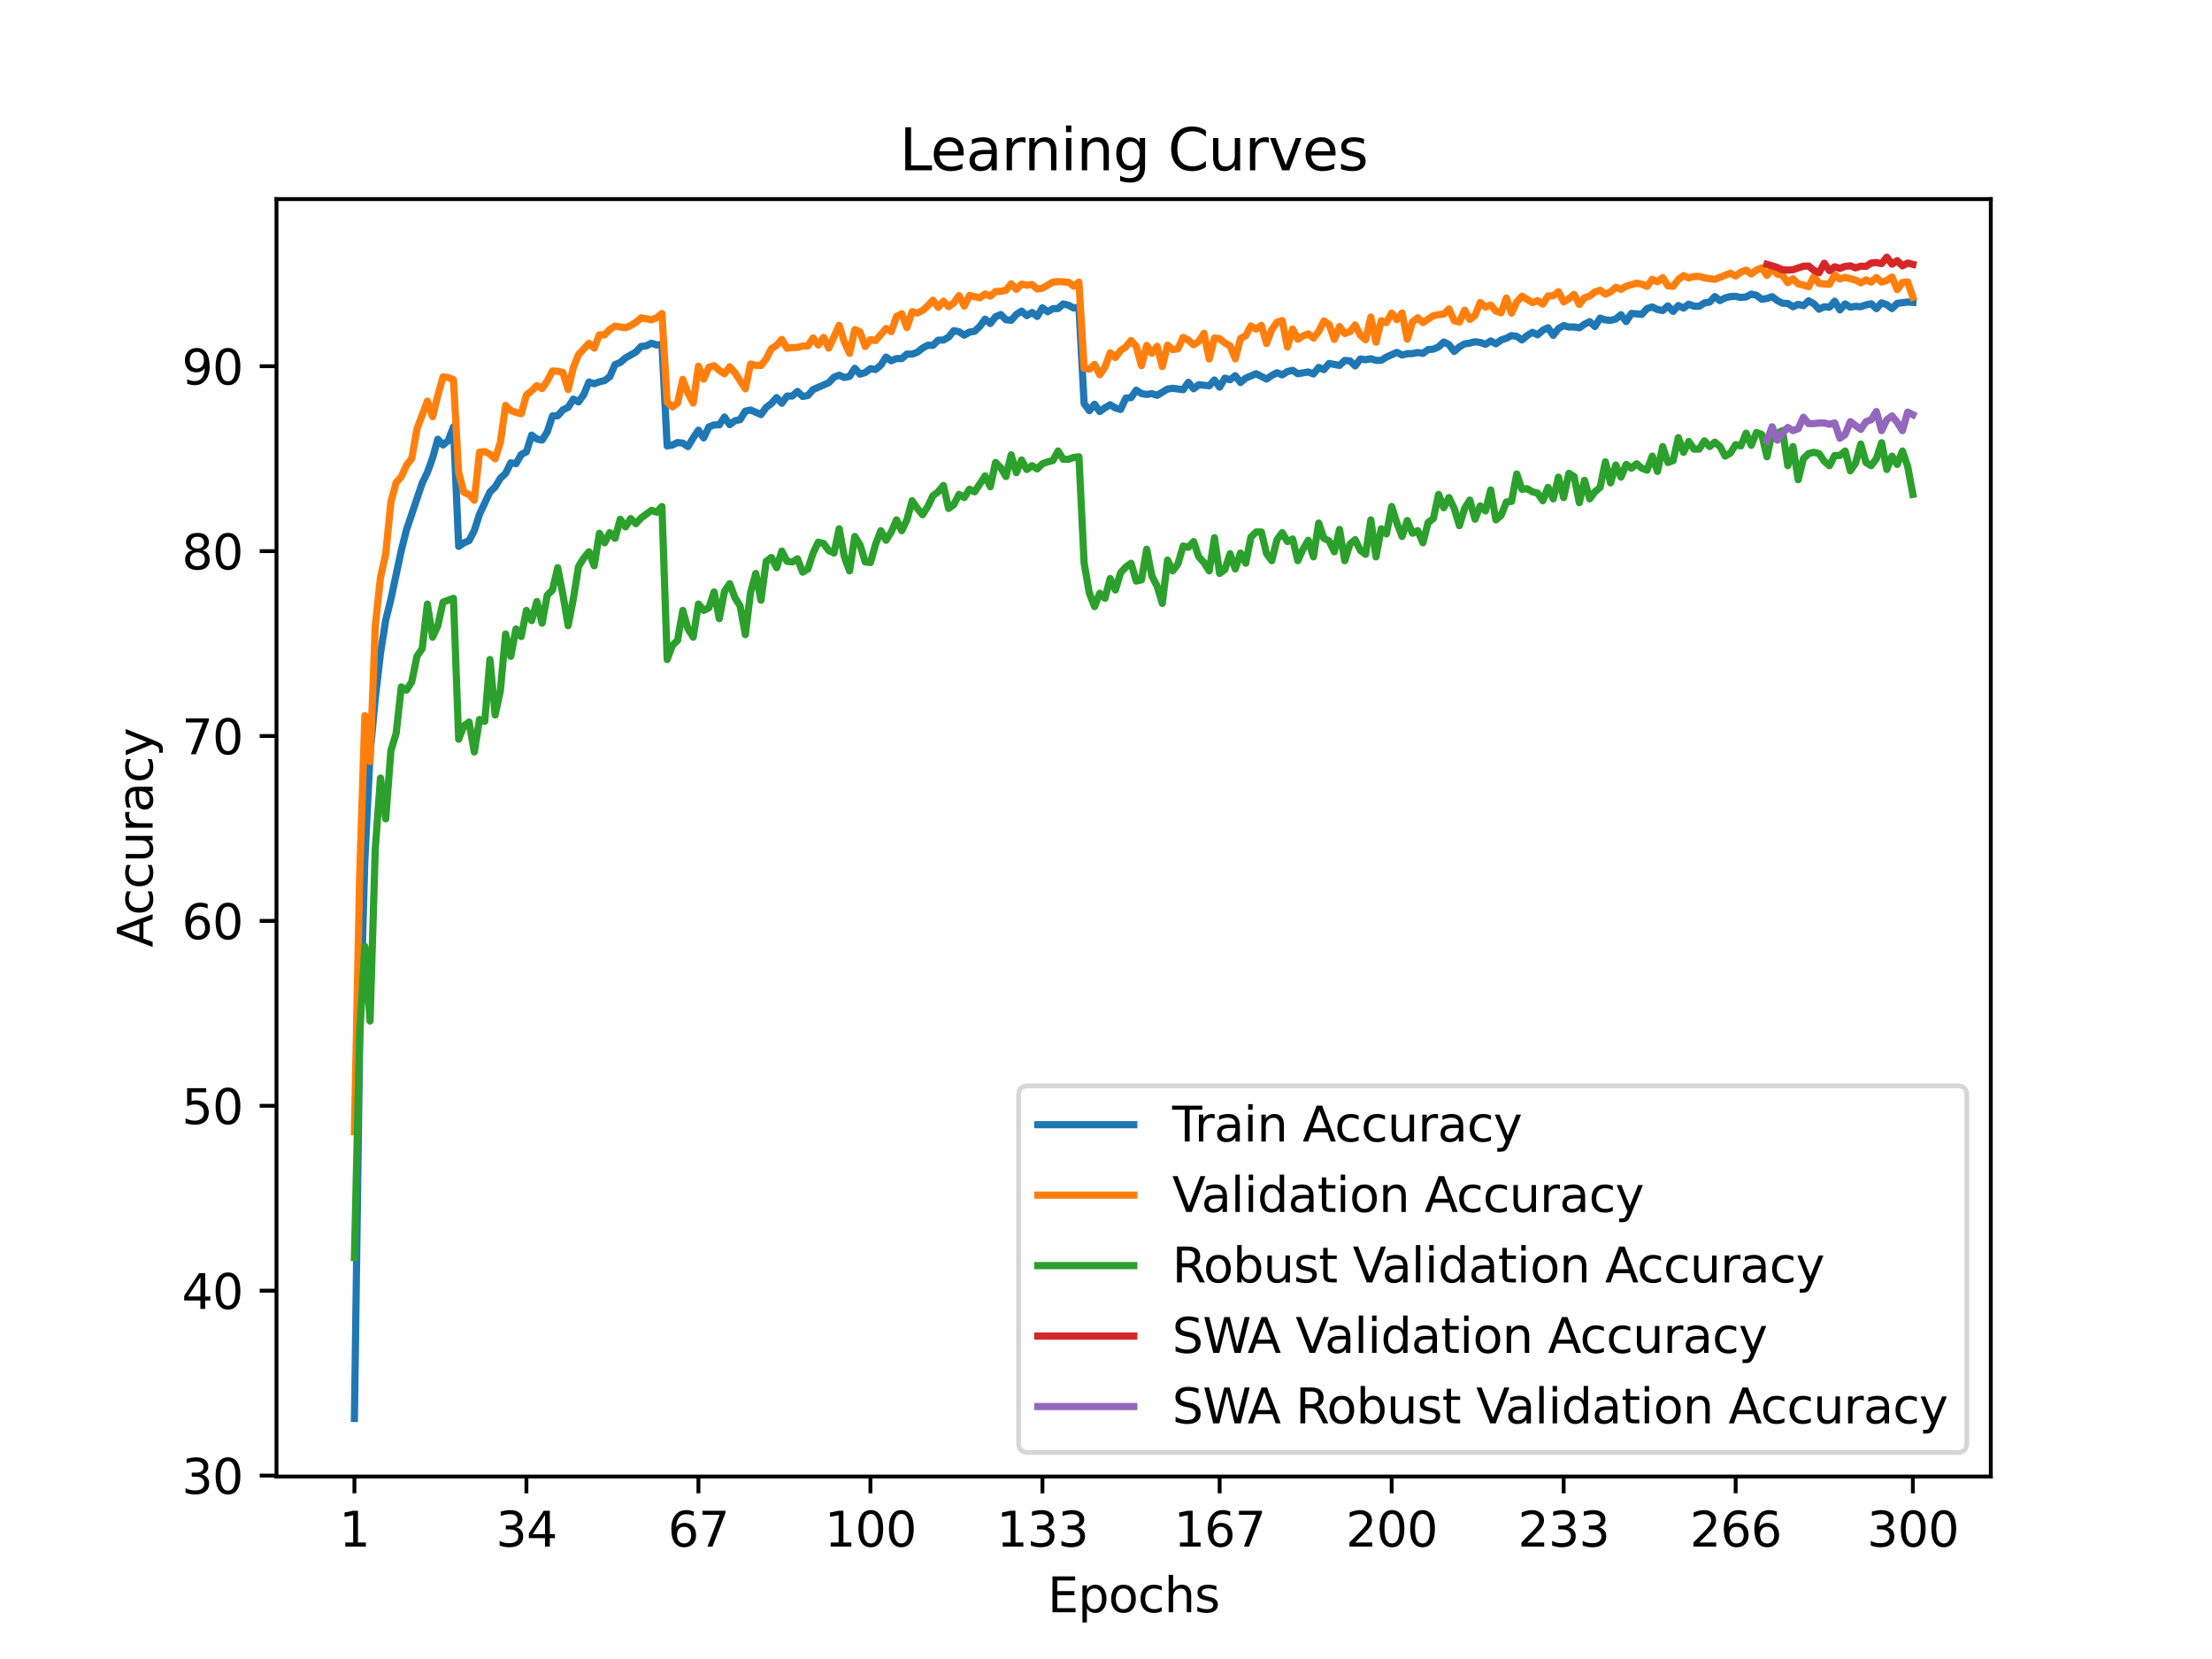 <?xml version="1.0" encoding="utf-8" standalone="no"?>
<!DOCTYPE svg PUBLIC "-//W3C//DTD SVG 1.1//EN"
  "http://www.w3.org/Graphics/SVG/1.1/DTD/svg11.dtd">
<svg xmlns:xlink="http://www.w3.org/1999/xlink" width="460.8pt" height="345.6pt" viewBox="0 0 460.8 345.6" xmlns="http://www.w3.org/2000/svg" version="1.1">
 <defs>
  <style type="text/css">*{stroke-linejoin: round; stroke-linecap: butt}</style>
 </defs>
 <g id="figure_1">
  <g id="patch_1">
   <path d="M 0 345.6 
L 460.8 345.6 
L 460.8 0 
L 0 0 
z
" style="fill: #ffffff"/>
  </g>
  <g id="axes_1">
   <g id="patch_2">
    <path d="M 57.6 307.584 
L 414.72 307.584 
L 414.72 41.472 
L 57.6 41.472 
z
" style="fill: #ffffff"/>
   </g>
   <g id="matplotlib.axis_1">
    <g id="xtick_1">
     <g id="line2d_1">
      <defs>
       <path id="m563aec453c" d="M 0 0 
L 0 3.5 
" style="stroke: #000000; stroke-width: 0.8"/>
      </defs>
      <g>
       <use xlink:href="#m563aec453c" x="73.833" y="307.584" style="stroke: #000000; stroke-width: 0.8"/>
      </g>
     </g>
     <g id="text_1">
      <!-- 1 -->
      <g transform="translate(70.651 322.182) scale(0.1 -0.1)">
       <defs>
        <path id="DejaVuSans-31" d="M 794 531 
L 1825 531 
L 1825 4091 
L 703 3866 
L 703 4441 
L 1819 4666 
L 2450 4666 
L 2450 531 
L 3481 531 
L 3481 0 
L 794 0 
L 794 531 
z
" transform="scale(0.016)"/>
       </defs>
       <use xlink:href="#DejaVuSans-31"/>
      </g>
     </g>
    </g>
    <g id="xtick_2">
     <g id="line2d_2">
      <g>
       <use xlink:href="#m563aec453c" x="109.664" y="307.584" style="stroke: #000000; stroke-width: 0.8"/>
      </g>
     </g>
     <g id="text_2">
      <!-- 34 -->
      <g transform="translate(103.302 322.182) scale(0.1 -0.1)">
       <defs>
        <path id="DejaVuSans-33" d="M 2597 2516 
Q 3050 2419 3304 2112 
Q 3559 1806 3559 1356 
Q 3559 666 3084 287 
Q 2609 -91 1734 -91 
Q 1441 -91 1130 -33 
Q 819 25 488 141 
L 488 750 
Q 750 597 1062 519 
Q 1375 441 1716 441 
Q 2309 441 2620 675 
Q 2931 909 2931 1356 
Q 2931 1769 2642 2001 
Q 2353 2234 1838 2234 
L 1294 2234 
L 1294 2753 
L 1863 2753 
Q 2328 2753 2575 2939 
Q 2822 3125 2822 3475 
Q 2822 3834 2567 4026 
Q 2313 4219 1838 4219 
Q 1578 4219 1281 4162 
Q 984 4106 628 3988 
L 628 4550 
Q 988 4650 1302 4700 
Q 1616 4750 1894 4750 
Q 2613 4750 3031 4423 
Q 3450 4097 3450 3541 
Q 3450 3153 3228 2886 
Q 3006 2619 2597 2516 
z
" transform="scale(0.016)"/>
        <path id="DejaVuSans-34" d="M 2419 4116 
L 825 1625 
L 2419 1625 
L 2419 4116 
z
M 2253 4666 
L 3047 4666 
L 3047 1625 
L 3713 1625 
L 3713 1100 
L 3047 1100 
L 3047 0 
L 2419 0 
L 2419 1100 
L 313 1100 
L 313 1709 
L 2253 4666 
z
" transform="scale(0.016)"/>
       </defs>
       <use xlink:href="#DejaVuSans-33"/>
       <use xlink:href="#DejaVuSans-34" x="63.623"/>
      </g>
     </g>
    </g>
    <g id="xtick_3">
     <g id="line2d_3">
      <g>
       <use xlink:href="#m563aec453c" x="145.496" y="307.584" style="stroke: #000000; stroke-width: 0.8"/>
      </g>
     </g>
     <g id="text_3">
      <!-- 67 -->
      <g transform="translate(139.133 322.182) scale(0.1 -0.1)">
       <defs>
        <path id="DejaVuSans-36" d="M 2113 2584 
Q 1688 2584 1439 2293 
Q 1191 2003 1191 1497 
Q 1191 994 1439 701 
Q 1688 409 2113 409 
Q 2538 409 2786 701 
Q 3034 994 3034 1497 
Q 3034 2003 2786 2293 
Q 2538 2584 2113 2584 
z
M 3366 4563 
L 3366 3988 
Q 3128 4100 2886 4159 
Q 2644 4219 2406 4219 
Q 1781 4219 1451 3797 
Q 1122 3375 1075 2522 
Q 1259 2794 1537 2939 
Q 1816 3084 2150 3084 
Q 2853 3084 3261 2657 
Q 3669 2231 3669 1497 
Q 3669 778 3244 343 
Q 2819 -91 2113 -91 
Q 1303 -91 875 529 
Q 447 1150 447 2328 
Q 447 3434 972 4092 
Q 1497 4750 2381 4750 
Q 2619 4750 2861 4703 
Q 3103 4656 3366 4563 
z
" transform="scale(0.016)"/>
        <path id="DejaVuSans-37" d="M 525 4666 
L 3525 4666 
L 3525 4397 
L 1831 0 
L 1172 0 
L 2766 4134 
L 525 4134 
L 525 4666 
z
" transform="scale(0.016)"/>
       </defs>
       <use xlink:href="#DejaVuSans-36"/>
       <use xlink:href="#DejaVuSans-37" x="63.623"/>
      </g>
     </g>
    </g>
    <g id="xtick_4">
     <g id="line2d_4">
      <g>
       <use xlink:href="#m563aec453c" x="181.327" y="307.584" style="stroke: #000000; stroke-width: 0.8"/>
      </g>
     </g>
     <g id="text_4">
      <!-- 100 -->
      <g transform="translate(171.783 322.182) scale(0.1 -0.1)">
       <defs>
        <path id="DejaVuSans-30" d="M 2034 4250 
Q 1547 4250 1301 3770 
Q 1056 3291 1056 2328 
Q 1056 1369 1301 889 
Q 1547 409 2034 409 
Q 2525 409 2770 889 
Q 3016 1369 3016 2328 
Q 3016 3291 2770 3770 
Q 2525 4250 2034 4250 
z
M 2034 4750 
Q 2819 4750 3233 4129 
Q 3647 3509 3647 2328 
Q 3647 1150 3233 529 
Q 2819 -91 2034 -91 
Q 1250 -91 836 529 
Q 422 1150 422 2328 
Q 422 3509 836 4129 
Q 1250 4750 2034 4750 
z
" transform="scale(0.016)"/>
       </defs>
       <use xlink:href="#DejaVuSans-31"/>
       <use xlink:href="#DejaVuSans-30" x="63.623"/>
       <use xlink:href="#DejaVuSans-30" x="127.246"/>
      </g>
     </g>
    </g>
    <g id="xtick_5">
     <g id="line2d_5">
      <g>
       <use xlink:href="#m563aec453c" x="217.158" y="307.584" style="stroke: #000000; stroke-width: 0.8"/>
      </g>
     </g>
     <g id="text_5">
      <!-- 133 -->
      <g transform="translate(207.615 322.182) scale(0.1 -0.1)">
       <use xlink:href="#DejaVuSans-31"/>
       <use xlink:href="#DejaVuSans-33" x="63.623"/>
       <use xlink:href="#DejaVuSans-33" x="127.246"/>
      </g>
     </g>
    </g>
    <g id="xtick_6">
     <g id="line2d_6">
      <g>
       <use xlink:href="#m563aec453c" x="254.076" y="307.584" style="stroke: #000000; stroke-width: 0.8"/>
      </g>
     </g>
     <g id="text_6">
      <!-- 167 -->
      <g transform="translate(244.532 322.182) scale(0.1 -0.1)">
       <use xlink:href="#DejaVuSans-31"/>
       <use xlink:href="#DejaVuSans-36" x="63.623"/>
       <use xlink:href="#DejaVuSans-37" x="127.246"/>
      </g>
     </g>
    </g>
    <g id="xtick_7">
     <g id="line2d_7">
      <g>
       <use xlink:href="#m563aec453c" x="289.907" y="307.584" style="stroke: #000000; stroke-width: 0.8"/>
      </g>
     </g>
     <g id="text_7">
      <!-- 200 -->
      <g transform="translate(280.363 322.182) scale(0.1 -0.1)">
       <defs>
        <path id="DejaVuSans-32" d="M 1228 531 
L 3431 531 
L 3431 0 
L 469 0 
L 469 531 
Q 828 903 1448 1529 
Q 2069 2156 2228 2338 
Q 2531 2678 2651 2914 
Q 2772 3150 2772 3378 
Q 2772 3750 2511 3984 
Q 2250 4219 1831 4219 
Q 1534 4219 1204 4116 
Q 875 4013 500 3803 
L 500 4441 
Q 881 4594 1212 4672 
Q 1544 4750 1819 4750 
Q 2544 4750 2975 4387 
Q 3406 4025 3406 3419 
Q 3406 3131 3298 2873 
Q 3191 2616 2906 2266 
Q 2828 2175 2409 1742 
Q 1991 1309 1228 531 
z
" transform="scale(0.016)"/>
       </defs>
       <use xlink:href="#DejaVuSans-32"/>
       <use xlink:href="#DejaVuSans-30" x="63.623"/>
       <use xlink:href="#DejaVuSans-30" x="127.246"/>
      </g>
     </g>
    </g>
    <g id="xtick_8">
     <g id="line2d_8">
      <g>
       <use xlink:href="#m563aec453c" x="325.739" y="307.584" style="stroke: #000000; stroke-width: 0.8"/>
      </g>
     </g>
     <g id="text_8">
      <!-- 233 -->
      <g transform="translate(316.195 322.182) scale(0.1 -0.1)">
       <use xlink:href="#DejaVuSans-32"/>
       <use xlink:href="#DejaVuSans-33" x="63.623"/>
       <use xlink:href="#DejaVuSans-33" x="127.246"/>
      </g>
     </g>
    </g>
    <g id="xtick_9">
     <g id="line2d_9">
      <g>
       <use xlink:href="#m563aec453c" x="361.57" y="307.584" style="stroke: #000000; stroke-width: 0.8"/>
      </g>
     </g>
     <g id="text_9">
      <!-- 266 -->
      <g transform="translate(352.026 322.182) scale(0.1 -0.1)">
       <use xlink:href="#DejaVuSans-32"/>
       <use xlink:href="#DejaVuSans-36" x="63.623"/>
       <use xlink:href="#DejaVuSans-36" x="127.246"/>
      </g>
     </g>
    </g>
    <g id="xtick_10">
     <g id="line2d_10">
      <g>
       <use xlink:href="#m563aec453c" x="398.487" y="307.584" style="stroke: #000000; stroke-width: 0.8"/>
      </g>
     </g>
     <g id="text_10">
      <!-- 300 -->
      <g transform="translate(388.944 322.182) scale(0.1 -0.1)">
       <use xlink:href="#DejaVuSans-33"/>
       <use xlink:href="#DejaVuSans-30" x="63.623"/>
       <use xlink:href="#DejaVuSans-30" x="127.246"/>
      </g>
     </g>
    </g>
    <g id="text_11">
     <!-- Epochs -->
     <g transform="translate(218.244 335.861) scale(0.1 -0.1)">
      <defs>
       <path id="DejaVuSans-45" d="M 628 4666 
L 3578 4666 
L 3578 4134 
L 1259 4134 
L 1259 2753 
L 3481 2753 
L 3481 2222 
L 1259 2222 
L 1259 531 
L 3634 531 
L 3634 0 
L 628 0 
L 628 4666 
z
" transform="scale(0.016)"/>
       <path id="DejaVuSans-70" d="M 1159 525 
L 1159 -1331 
L 581 -1331 
L 581 3500 
L 1159 3500 
L 1159 2969 
Q 1341 3281 1617 3432 
Q 1894 3584 2278 3584 
Q 2916 3584 3314 3078 
Q 3713 2572 3713 1747 
Q 3713 922 3314 415 
Q 2916 -91 2278 -91 
Q 1894 -91 1617 61 
Q 1341 213 1159 525 
z
M 3116 1747 
Q 3116 2381 2855 2742 
Q 2594 3103 2138 3103 
Q 1681 3103 1420 2742 
Q 1159 2381 1159 1747 
Q 1159 1113 1420 752 
Q 1681 391 2138 391 
Q 2594 391 2855 752 
Q 3116 1113 3116 1747 
z
" transform="scale(0.016)"/>
       <path id="DejaVuSans-6f" d="M 1959 3097 
Q 1497 3097 1228 2736 
Q 959 2375 959 1747 
Q 959 1119 1226 758 
Q 1494 397 1959 397 
Q 2419 397 2687 759 
Q 2956 1122 2956 1747 
Q 2956 2369 2687 2733 
Q 2419 3097 1959 3097 
z
M 1959 3584 
Q 2709 3584 3137 3096 
Q 3566 2609 3566 1747 
Q 3566 888 3137 398 
Q 2709 -91 1959 -91 
Q 1206 -91 779 398 
Q 353 888 353 1747 
Q 353 2609 779 3096 
Q 1206 3584 1959 3584 
z
" transform="scale(0.016)"/>
       <path id="DejaVuSans-63" d="M 3122 3366 
L 3122 2828 
Q 2878 2963 2633 3030 
Q 2388 3097 2138 3097 
Q 1578 3097 1268 2742 
Q 959 2388 959 1747 
Q 959 1106 1268 751 
Q 1578 397 2138 397 
Q 2388 397 2633 464 
Q 2878 531 3122 666 
L 3122 134 
Q 2881 22 2623 -34 
Q 2366 -91 2075 -91 
Q 1284 -91 818 406 
Q 353 903 353 1747 
Q 353 2603 823 3093 
Q 1294 3584 2113 3584 
Q 2378 3584 2631 3529 
Q 2884 3475 3122 3366 
z
" transform="scale(0.016)"/>
       <path id="DejaVuSans-68" d="M 3513 2113 
L 3513 0 
L 2938 0 
L 2938 2094 
Q 2938 2591 2744 2837 
Q 2550 3084 2163 3084 
Q 1697 3084 1428 2787 
Q 1159 2491 1159 1978 
L 1159 0 
L 581 0 
L 581 4863 
L 1159 4863 
L 1159 2956 
Q 1366 3272 1645 3428 
Q 1925 3584 2291 3584 
Q 2894 3584 3203 3211 
Q 3513 2838 3513 2113 
z
" transform="scale(0.016)"/>
       <path id="DejaVuSans-73" d="M 2834 3397 
L 2834 2853 
Q 2591 2978 2328 3040 
Q 2066 3103 1784 3103 
Q 1356 3103 1142 2972 
Q 928 2841 928 2578 
Q 928 2378 1081 2264 
Q 1234 2150 1697 2047 
L 1894 2003 
Q 2506 1872 2764 1633 
Q 3022 1394 3022 966 
Q 3022 478 2636 193 
Q 2250 -91 1575 -91 
Q 1294 -91 989 -36 
Q 684 19 347 128 
L 347 722 
Q 666 556 975 473 
Q 1284 391 1588 391 
Q 1994 391 2212 530 
Q 2431 669 2431 922 
Q 2431 1156 2273 1281 
Q 2116 1406 1581 1522 
L 1381 1569 
Q 847 1681 609 1914 
Q 372 2147 372 2553 
Q 372 3047 722 3315 
Q 1072 3584 1716 3584 
Q 2034 3584 2315 3537 
Q 2597 3491 2834 3397 
z
" transform="scale(0.016)"/>
      </defs>
      <use xlink:href="#DejaVuSans-45"/>
      <use xlink:href="#DejaVuSans-70" x="63.184"/>
      <use xlink:href="#DejaVuSans-6f" x="126.66"/>
      <use xlink:href="#DejaVuSans-63" x="187.842"/>
      <use xlink:href="#DejaVuSans-68" x="242.822"/>
      <use xlink:href="#DejaVuSans-73" x="306.201"/>
     </g>
    </g>
   </g>
   <g id="matplotlib.axis_2">
    <g id="ytick_1">
     <g id="line2d_11">
      <defs>
       <path id="ma40f540442" d="M 0 0 
L -3.5 0 
" style="stroke: #000000; stroke-width: 0.8"/>
      </defs>
      <g>
       <use xlink:href="#ma40f540442" x="57.6" y="307.389" style="stroke: #000000; stroke-width: 0.8"/>
      </g>
     </g>
     <g id="text_12">
      <!-- 30 -->
      <g transform="translate(37.875 311.189) scale(0.1 -0.1)">
       <use xlink:href="#DejaVuSans-33"/>
       <use xlink:href="#DejaVuSans-30" x="63.623"/>
      </g>
     </g>
    </g>
    <g id="ytick_2">
     <g id="line2d_12">
      <g>
       <use xlink:href="#ma40f540442" x="57.6" y="268.873" style="stroke: #000000; stroke-width: 0.8"/>
      </g>
     </g>
     <g id="text_13">
      <!-- 40 -->
      <g transform="translate(37.875 272.673) scale(0.1 -0.1)">
       <use xlink:href="#DejaVuSans-34"/>
       <use xlink:href="#DejaVuSans-30" x="63.623"/>
      </g>
     </g>
    </g>
    <g id="ytick_3">
     <g id="line2d_13">
      <g>
       <use xlink:href="#ma40f540442" x="57.6" y="230.357" style="stroke: #000000; stroke-width: 0.8"/>
      </g>
     </g>
     <g id="text_14">
      <!-- 50 -->
      <g transform="translate(37.875 234.156) scale(0.1 -0.1)">
       <defs>
        <path id="DejaVuSans-35" d="M 691 4666 
L 3169 4666 
L 3169 4134 
L 1269 4134 
L 1269 2991 
Q 1406 3038 1543 3061 
Q 1681 3084 1819 3084 
Q 2600 3084 3056 2656 
Q 3513 2228 3513 1497 
Q 3513 744 3044 326 
Q 2575 -91 1722 -91 
Q 1428 -91 1123 -41 
Q 819 9 494 109 
L 494 744 
Q 775 591 1075 516 
Q 1375 441 1709 441 
Q 2250 441 2565 725 
Q 2881 1009 2881 1497 
Q 2881 1984 2565 2268 
Q 2250 2553 1709 2553 
Q 1456 2553 1204 2497 
Q 953 2441 691 2322 
L 691 4666 
z
" transform="scale(0.016)"/>
       </defs>
       <use xlink:href="#DejaVuSans-35"/>
       <use xlink:href="#DejaVuSans-30" x="63.623"/>
      </g>
     </g>
    </g>
    <g id="ytick_4">
     <g id="line2d_14">
      <g>
       <use xlink:href="#ma40f540442" x="57.6" y="191.841" style="stroke: #000000; stroke-width: 0.8"/>
      </g>
     </g>
     <g id="text_15">
      <!-- 60 -->
      <g transform="translate(37.875 195.64) scale(0.1 -0.1)">
       <use xlink:href="#DejaVuSans-36"/>
       <use xlink:href="#DejaVuSans-30" x="63.623"/>
      </g>
     </g>
    </g>
    <g id="ytick_5">
     <g id="line2d_15">
      <g>
       <use xlink:href="#ma40f540442" x="57.6" y="153.325" style="stroke: #000000; stroke-width: 0.8"/>
      </g>
     </g>
     <g id="text_16">
      <!-- 70 -->
      <g transform="translate(37.875 157.124) scale(0.1 -0.1)">
       <use xlink:href="#DejaVuSans-37"/>
       <use xlink:href="#DejaVuSans-30" x="63.623"/>
      </g>
     </g>
    </g>
    <g id="ytick_6">
     <g id="line2d_16">
      <g>
       <use xlink:href="#ma40f540442" x="57.6" y="114.809" style="stroke: #000000; stroke-width: 0.8"/>
      </g>
     </g>
     <g id="text_17">
      <!-- 80 -->
      <g transform="translate(37.875 118.608) scale(0.1 -0.1)">
       <defs>
        <path id="DejaVuSans-38" d="M 2034 2216 
Q 1584 2216 1326 1975 
Q 1069 1734 1069 1313 
Q 1069 891 1326 650 
Q 1584 409 2034 409 
Q 2484 409 2743 651 
Q 3003 894 3003 1313 
Q 3003 1734 2745 1975 
Q 2488 2216 2034 2216 
z
M 1403 2484 
Q 997 2584 770 2862 
Q 544 3141 544 3541 
Q 544 4100 942 4425 
Q 1341 4750 2034 4750 
Q 2731 4750 3128 4425 
Q 3525 4100 3525 3541 
Q 3525 3141 3298 2862 
Q 3072 2584 2669 2484 
Q 3125 2378 3379 2068 
Q 3634 1759 3634 1313 
Q 3634 634 3220 271 
Q 2806 -91 2034 -91 
Q 1263 -91 848 271 
Q 434 634 434 1313 
Q 434 1759 690 2068 
Q 947 2378 1403 2484 
z
M 1172 3481 
Q 1172 3119 1398 2916 
Q 1625 2713 2034 2713 
Q 2441 2713 2670 2916 
Q 2900 3119 2900 3481 
Q 2900 3844 2670 4047 
Q 2441 4250 2034 4250 
Q 1625 4250 1398 4047 
Q 1172 3844 1172 3481 
z
" transform="scale(0.016)"/>
       </defs>
       <use xlink:href="#DejaVuSans-38"/>
       <use xlink:href="#DejaVuSans-30" x="63.623"/>
      </g>
     </g>
    </g>
    <g id="ytick_7">
     <g id="line2d_17">
      <g>
       <use xlink:href="#ma40f540442" x="57.6" y="76.293" style="stroke: #000000; stroke-width: 0.8"/>
      </g>
     </g>
     <g id="text_18">
      <!-- 90 -->
      <g transform="translate(37.875 80.092) scale(0.1 -0.1)">
       <defs>
        <path id="DejaVuSans-39" d="M 703 97 
L 703 672 
Q 941 559 1184 500 
Q 1428 441 1663 441 
Q 2288 441 2617 861 
Q 2947 1281 2994 2138 
Q 2813 1869 2534 1725 
Q 2256 1581 1919 1581 
Q 1219 1581 811 2004 
Q 403 2428 403 3163 
Q 403 3881 828 4315 
Q 1253 4750 1959 4750 
Q 2769 4750 3195 4129 
Q 3622 3509 3622 2328 
Q 3622 1225 3098 567 
Q 2575 -91 1691 -91 
Q 1453 -91 1209 -44 
Q 966 3 703 97 
z
M 1959 2075 
Q 2384 2075 2632 2365 
Q 2881 2656 2881 3163 
Q 2881 3666 2632 3958 
Q 2384 4250 1959 4250 
Q 1534 4250 1286 3958 
Q 1038 3666 1038 3163 
Q 1038 2656 1286 2365 
Q 1534 2075 1959 2075 
z
" transform="scale(0.016)"/>
       </defs>
       <use xlink:href="#DejaVuSans-39"/>
       <use xlink:href="#DejaVuSans-30" x="63.623"/>
      </g>
     </g>
    </g>
    <g id="text_19">
     <!-- Accuracy -->
     <g transform="translate(31.795 197.356) rotate(-90) scale(0.1 -0.1)">
      <defs>
       <path id="DejaVuSans-41" d="M 2188 4044 
L 1331 1722 
L 3047 1722 
L 2188 4044 
z
M 1831 4666 
L 2547 4666 
L 4325 0 
L 3669 0 
L 3244 1197 
L 1141 1197 
L 716 0 
L 50 0 
L 1831 4666 
z
" transform="scale(0.016)"/>
       <path id="DejaVuSans-75" d="M 544 1381 
L 544 3500 
L 1119 3500 
L 1119 1403 
Q 1119 906 1312 657 
Q 1506 409 1894 409 
Q 2359 409 2629 706 
Q 2900 1003 2900 1516 
L 2900 3500 
L 3475 3500 
L 3475 0 
L 2900 0 
L 2900 538 
Q 2691 219 2414 64 
Q 2138 -91 1772 -91 
Q 1169 -91 856 284 
Q 544 659 544 1381 
z
M 1991 3584 
L 1991 3584 
z
" transform="scale(0.016)"/>
       <path id="DejaVuSans-72" d="M 2631 2963 
Q 2534 3019 2420 3045 
Q 2306 3072 2169 3072 
Q 1681 3072 1420 2755 
Q 1159 2438 1159 1844 
L 1159 0 
L 581 0 
L 581 3500 
L 1159 3500 
L 1159 2956 
Q 1341 3275 1631 3429 
Q 1922 3584 2338 3584 
Q 2397 3584 2469 3576 
Q 2541 3569 2628 3553 
L 2631 2963 
z
" transform="scale(0.016)"/>
       <path id="DejaVuSans-61" d="M 2194 1759 
Q 1497 1759 1228 1600 
Q 959 1441 959 1056 
Q 959 750 1161 570 
Q 1363 391 1709 391 
Q 2188 391 2477 730 
Q 2766 1069 2766 1631 
L 2766 1759 
L 2194 1759 
z
M 3341 1997 
L 3341 0 
L 2766 0 
L 2766 531 
Q 2569 213 2275 61 
Q 1981 -91 1556 -91 
Q 1019 -91 701 211 
Q 384 513 384 1019 
Q 384 1609 779 1909 
Q 1175 2209 1959 2209 
L 2766 2209 
L 2766 2266 
Q 2766 2663 2505 2880 
Q 2244 3097 1772 3097 
Q 1472 3097 1187 3025 
Q 903 2953 641 2809 
L 641 3341 
Q 956 3463 1253 3523 
Q 1550 3584 1831 3584 
Q 2591 3584 2966 3190 
Q 3341 2797 3341 1997 
z
" transform="scale(0.016)"/>
       <path id="DejaVuSans-79" d="M 2059 -325 
Q 1816 -950 1584 -1140 
Q 1353 -1331 966 -1331 
L 506 -1331 
L 506 -850 
L 844 -850 
Q 1081 -850 1212 -737 
Q 1344 -625 1503 -206 
L 1606 56 
L 191 3500 
L 800 3500 
L 1894 763 
L 2988 3500 
L 3597 3500 
L 2059 -325 
z
" transform="scale(0.016)"/>
      </defs>
      <use xlink:href="#DejaVuSans-41"/>
      <use xlink:href="#DejaVuSans-63" x="66.658"/>
      <use xlink:href="#DejaVuSans-63" x="121.639"/>
      <use xlink:href="#DejaVuSans-75" x="176.619"/>
      <use xlink:href="#DejaVuSans-72" x="239.998"/>
      <use xlink:href="#DejaVuSans-61" x="281.111"/>
      <use xlink:href="#DejaVuSans-63" x="342.391"/>
      <use xlink:href="#DejaVuSans-79" x="397.371"/>
     </g>
    </g>
   </g>
   <g id="line2d_18">
    <path d="M 73.833 295.488 
L 74.919 217.291 
L 76.004 179.179 
L 77.09 157.186 
L 78.176 145.496 
L 79.262 136.108 
L 80.348 129.185 
L 81.433 124.833 
L 83.605 114.626 
L 84.691 110.322 
L 87.948 100.654 
L 89.034 98.401 
L 90.12 95.406 
L 91.206 91.497 
L 92.291 92.691 
L 93.377 91.805 
L 94.463 88.916 
L 95.549 113.827 
L 96.635 113.085 
L 97.72 112.623 
L 98.806 110.514 
L 99.892 107.134 
L 102.064 102.484 
L 103.149 101.444 
L 104.235 99.624 
L 105.321 98.632 
L 106.407 96.408 
L 107.493 96.591 
L 108.578 94.684 
L 109.664 94.116 
L 110.75 90.649 
L 111.836 91.458 
L 112.922 91.68 
L 114.007 89.966 
L 115.093 86.644 
L 116.179 86.624 
L 117.265 85.373 
L 118.351 84.862 
L 119.436 83.148 
L 120.522 83.726 
L 121.608 82.205 
L 122.694 79.586 
L 123.78 79.942 
L 124.865 79.538 
L 125.951 79.278 
L 127.037 78.469 
L 128.123 75.956 
L 129.209 75.522 
L 130.294 74.569 
L 132.466 73.336 
L 133.552 72.171 
L 134.638 72.056 
L 135.723 71.488 
L 136.809 71.873 
L 137.895 71.728 
L 138.981 92.903 
L 140.067 92.71 
L 141.152 92.18 
L 142.238 92.306 
L 143.324 93.018 
L 144.41 91.208 
L 145.496 89.619 
L 146.581 91.218 
L 147.667 88.935 
L 148.753 88.521 
L 149.839 88.512 
L 150.925 86.875 
L 152.01 88.464 
L 153.096 87.655 
L 154.182 87.414 
L 155.268 85.642 
L 156.354 85.411 
L 158.525 86.355 
L 159.611 84.872 
L 160.697 84.054 
L 161.783 82.831 
L 162.868 84.005 
L 163.954 82.503 
L 165.04 82.503 
L 166.126 81.55 
L 167.212 82.59 
L 168.297 82.388 
L 169.383 81.155 
L 172.641 79.72 
L 173.726 78.575 
L 174.812 78.151 
L 175.898 78.642 
L 176.984 78.411 
L 178.07 76.726 
L 179.155 77.939 
L 180.241 77.612 
L 181.327 76.803 
L 182.413 76.976 
L 183.499 76.052 
L 184.584 74.386 
L 185.67 75.166 
L 186.756 74.684 
L 187.842 74.713 
L 188.928 73.76 
L 190.013 73.779 
L 191.099 73.375 
L 192.185 72.508 
L 193.271 71.921 
L 194.357 71.94 
L 195.442 70.862 
L 196.528 70.842 
L 197.614 70.226 
L 198.7 68.878 
L 199.786 69.109 
L 200.871 69.822 
L 201.957 69.177 
L 203.043 69.013 
L 204.129 67.973 
L 205.215 66.481 
L 206.3 67.395 
L 207.386 65.989 
L 208.472 65.518 
L 209.558 66.606 
L 210.644 66.721 
L 211.729 65.498 
L 212.815 64.815 
L 213.901 65.749 
L 214.987 65.094 
L 216.073 65.922 
L 217.158 64.121 
L 218.244 64.94 
L 219.33 64.304 
L 220.416 64.275 
L 221.502 63.303 
L 222.587 63.582 
L 223.673 64.17 
L 224.759 63.977 
L 225.845 84.073 
L 226.931 85.546 
L 228.016 84.208 
L 229.102 85.739 
L 230.188 84.939 
L 231.274 84.323 
L 232.36 84.988 
L 233.445 85.296 
L 234.531 82.917 
L 235.617 82.831 
L 236.703 81.28 
L 237.789 81.993 
L 238.875 82.166 
L 239.96 82.012 
L 241.046 82.359 
L 243.218 81.04 
L 244.304 80.886 
L 246.475 81.184 
L 247.561 79.643 
L 248.647 80.992 
L 249.733 80.144 
L 251.904 80.366 
L 252.99 79.162 
L 254.076 80.654 
L 255.162 78.777 
L 256.247 79.114 
L 257.333 78.266 
L 258.419 79.682 
L 259.505 78.767 
L 261.676 77.852 
L 263.848 78.969 
L 264.934 78.209 
L 266.02 77.65 
L 267.105 78.093 
L 268.191 77.4 
L 269.277 77.15 
L 270.363 77.862 
L 272.534 77.487 
L 273.62 77.901 
L 274.706 76.543 
L 275.792 76.995 
L 276.878 75.715 
L 279.049 76.129 
L 280.135 75.089 
L 281.221 75.176 
L 282.307 76.225 
L 283.392 74.781 
L 284.478 74.944 
L 285.564 74.733 
L 286.65 75.07 
L 287.736 75.06 
L 288.821 74.386 
L 290.993 73.413 
L 292.079 73.953 
L 293.165 73.693 
L 294.25 73.654 
L 295.336 73.433 
L 296.422 73.616 
L 297.508 72.816 
L 298.594 72.739 
L 299.679 72.258 
L 300.765 71.247 
L 301.851 71.805 
L 302.937 73.221 
L 304.023 72.258 
L 305.108 71.632 
L 306.194 71.468 
L 307.28 71.189 
L 308.366 71.334 
L 309.452 71.728 
L 310.537 71.025 
L 311.623 71.622 
L 312.709 70.833 
L 313.795 70.467 
L 314.881 69.908 
L 315.966 70.072 
L 317.052 70.814 
L 318.138 69.908 
L 319.224 69.234 
L 320.31 69.745 
L 321.395 68.801 
L 322.481 68.272 
L 323.567 69.86 
L 324.653 68.445 
L 325.739 67.819 
L 326.824 68.127 
L 327.91 68.108 
L 328.996 68.3 
L 330.082 67.54 
L 331.168 67.01 
L 332.253 68.012 
L 333.339 66.269 
L 334.425 66.635 
L 335.511 66.75 
L 336.597 66.452 
L 337.682 65.556 
L 338.768 66.991 
L 339.854 65.296 
L 342.026 65.479 
L 343.111 64.285 
L 344.197 63.938 
L 345.283 64.478 
L 346.369 64.699 
L 347.455 63.717 
L 348.54 64.872 
L 349.626 63.65 
L 350.712 64.179 
L 351.798 63.361 
L 352.884 63.794 
L 353.969 63.813 
L 355.055 63.11 
L 356.141 62.927 
L 357.227 61.782 
L 358.313 62.619 
L 359.398 62.061 
L 360.484 61.782 
L 361.57 61.733 
L 362.656 61.974 
L 363.742 61.849 
L 364.827 61.281 
L 365.913 61.512 
L 366.999 62.35 
L 368.085 62.176 
L 369.171 61.801 
L 370.256 62.619 
L 371.342 63.178 
L 372.428 63.207 
L 373.514 63.9 
L 374.6 63.399 
L 375.685 63.688 
L 376.771 62.667 
L 377.857 63.274 
L 378.943 64.41 
L 380.029 63.9 
L 381.114 64.006 
L 382.2 62.754 
L 383.286 64.564 
L 384.372 63.313 
L 385.458 63.996 
L 386.543 63.804 
L 387.629 63.9 
L 388.715 63.515 
L 389.801 63.284 
L 390.887 64.295 
L 391.972 63.081 
L 393.058 63.467 
L 394.144 64.285 
L 395.23 63.187 
L 397.401 62.918 
L 398.487 62.995 
L 398.487 62.995 
" clip-path="url(#p80f4a036ca)" style="fill: none; stroke: #1f77b4; stroke-width: 1.5; stroke-linecap: square"/>
   </g>
   <g id="line2d_19">
    <path d="M 73.833 235.749 
L 74.919 182.713 
L 76.004 149.088 
L 77.09 158.64 
L 78.176 130.369 
L 79.262 120.278 
L 80.348 115.425 
L 81.433 104.563 
L 82.519 100.558 
L 83.605 99.287 
L 84.691 96.899 
L 85.777 95.512 
L 86.862 89.35 
L 89.034 83.572 
L 90.12 86.807 
L 91.206 82.378 
L 92.291 78.526 
L 93.377 78.642 
L 94.463 79.104 
L 95.549 98.478 
L 96.635 102.561 
L 97.72 103.023 
L 98.806 104.217 
L 99.892 94.203 
L 100.978 94.087 
L 102.064 94.588 
L 103.149 95.589 
L 104.235 92.2 
L 105.321 84.458 
L 106.407 85.498 
L 107.493 85.922 
L 108.578 86.191 
L 109.664 82.301 
L 110.75 81.415 
L 111.836 80.337 
L 112.922 80.953 
L 114.007 79.335 
L 115.093 77.294 
L 116.179 77.332 
L 117.265 77.602 
L 118.351 81.146 
L 119.436 76.562 
L 120.522 73.866 
L 122.694 71.517 
L 123.78 72.518 
L 124.865 69.745 
L 125.951 69.745 
L 127.037 68.628 
L 128.123 67.935 
L 130.294 68.281 
L 131.38 67.819 
L 132.466 67.164 
L 133.552 66.201 
L 135.723 66.625 
L 136.809 66.201 
L 137.895 65.315 
L 138.981 83.726 
L 140.067 84.766 
L 141.152 83.957 
L 142.238 79.027 
L 143.324 81.954 
L 144.41 83.957 
L 145.496 76.293 
L 146.581 78.989 
L 147.667 76.485 
L 148.753 76.177 
L 149.839 77.14 
L 150.925 77.872 
L 152.01 76.408 
L 153.096 77.641 
L 155.268 80.992 
L 156.354 75.83 
L 157.439 76.1 
L 158.525 76.138 
L 159.611 74.752 
L 160.697 72.633 
L 161.783 71.94 
L 162.868 70.708 
L 163.954 72.556 
L 165.04 72.402 
L 166.126 72.364 
L 167.212 72.094 
L 168.297 72.056 
L 169.383 70.4 
L 170.469 71.863 
L 171.555 70.284 
L 172.641 72.518 
L 174.812 67.78 
L 175.898 71.247 
L 176.984 73.596 
L 178.07 68.666 
L 179.155 69.129 
L 180.241 72.171 
L 181.327 70.746 
L 182.413 70.939 
L 184.584 68.435 
L 185.67 69.09 
L 186.756 65.932 
L 187.842 65.354 
L 188.928 68.243 
L 190.013 64.93 
L 191.099 65.2 
L 192.185 64.699 
L 193.271 63.698 
L 194.357 62.542 
L 195.442 64.044 
L 196.528 62.735 
L 197.614 63.89 
L 198.7 63.081 
L 199.786 61.579 
L 200.871 63.775 
L 201.957 61.541 
L 204.129 62.042 
L 205.215 61.233 
L 206.3 61.695 
L 207.386 60.732 
L 208.472 60.693 
L 209.558 60.462 
L 210.644 59.114 
L 211.729 60.27 
L 212.815 59.191 
L 213.901 59.422 
L 214.987 59.268 
L 216.073 60.193 
L 217.158 60.039 
L 219.33 58.768 
L 220.416 58.652 
L 222.587 58.806 
L 223.673 59.615 
L 224.759 58.768 
L 225.845 76.716 
L 226.931 76.909 
L 228.016 75.907 
L 229.102 78.064 
L 230.188 76.485 
L 231.274 73.481 
L 232.36 74.482 
L 233.445 73.019 
L 234.531 72.248 
L 235.617 70.939 
L 236.703 72.171 
L 237.789 76.177 
L 238.875 71.94 
L 239.96 73.596 
L 241.046 72.133 
L 242.132 76.37 
L 243.218 71.902 
L 244.304 72.826 
L 245.389 72.633 
L 246.475 70.284 
L 247.561 70.862 
L 248.647 71.825 
L 249.733 71.131 
L 250.818 69.437 
L 251.904 74.79 
L 252.99 70.4 
L 254.076 70.554 
L 255.162 71.439 
L 256.247 72.056 
L 257.333 74.752 
L 258.419 70.515 
L 259.505 69.937 
L 260.591 67.896 
L 261.676 68.551 
L 262.762 67.78 
L 263.848 71.555 
L 264.934 68.666 
L 266.02 67.126 
L 267.105 66.779 
L 268.191 72.287 
L 269.277 68.551 
L 270.363 70.669 
L 271.449 69.976 
L 272.534 69.552 
L 273.62 70.438 
L 274.706 69.051 
L 275.792 66.856 
L 276.878 67.588 
L 277.963 70.708 
L 279.049 68.012 
L 280.135 69.475 
L 281.221 69.09 
L 282.307 67.703 
L 283.392 69.822 
L 284.478 70.785 
L 285.564 66.047 
L 286.65 71.285 
L 287.736 66.818 
L 288.821 67.203 
L 289.907 65.238 
L 290.993 66.586 
L 292.079 65.2 
L 293.165 70.669 
L 294.25 67.049 
L 295.336 66.201 
L 296.422 67.203 
L 298.594 65.778 
L 299.679 65.547 
L 300.765 65.431 
L 301.851 64.353 
L 302.937 66.818 
L 304.023 67.087 
L 305.108 64.622 
L 306.194 66.548 
L 307.28 65.701 
L 308.366 63.004 
L 309.452 63.967 
L 310.537 63.544 
L 311.623 64.815 
L 312.709 65.161 
L 313.795 62.08 
L 314.881 65.238 
L 315.966 62.889 
L 317.052 61.695 
L 319.224 63.043 
L 320.31 62.619 
L 321.395 63.351 
L 322.481 61.656 
L 323.567 61.618 
L 324.653 60.771 
L 325.739 62.889 
L 326.824 62.234 
L 327.91 61.31 
L 328.996 63.428 
L 330.082 62.042 
L 331.168 61.656 
L 332.253 60.809 
L 333.339 60.462 
L 334.425 61.271 
L 335.511 60.809 
L 336.597 59.846 
L 337.682 60.27 
L 338.768 59.615 
L 340.94 58.999 
L 342.026 59.191 
L 343.111 59.654 
L 344.197 58.19 
L 345.283 58.691 
L 346.369 57.843 
L 347.455 59.538 
L 348.54 59.654 
L 349.626 58.228 
L 350.712 57.42 
L 351.798 57.882 
L 352.884 57.612 
L 353.969 57.574 
L 355.055 57.882 
L 357.227 58.19 
L 360.484 56.919 
L 361.57 57.497 
L 362.656 56.688 
L 363.742 56.264 
L 364.827 57.073 
L 365.913 56.264 
L 366.999 55.802 
L 368.085 57.381 
L 369.171 55.995 
L 370.256 57.111 
L 371.342 57.343 
L 372.428 58.883 
L 373.514 58.074 
L 374.6 59.153 
L 375.685 59.384 
L 376.771 59.731 
L 377.857 57.651 
L 378.943 59.037 
L 381.114 59.23 
L 382.2 57.266 
L 383.286 58.113 
L 384.372 57.766 
L 386.543 58.344 
L 387.629 58.922 
L 388.715 58.305 
L 389.801 58.768 
L 390.887 57.805 
L 391.972 58.768 
L 393.058 58.421 
L 394.144 57.689 
L 395.23 60.347 
L 396.316 58.845 
L 397.401 58.729 
L 398.487 61.926 
L 398.487 61.926 
" clip-path="url(#p80f4a036ca)" style="fill: none; stroke: #ff7f0e; stroke-width: 1.5; stroke-linecap: square"/>
   </g>
   <g id="line2d_20">
    <path d="M 73.833 261.967 
L 74.919 215.349 
L 76.004 197.154 
L 77.09 212.693 
L 78.176 176.833 
L 79.262 162.091 
L 80.348 170.591 
L 81.433 156.38 
L 82.519 152.794 
L 83.605 143.098 
L 84.691 143.762 
L 85.777 142.036 
L 86.862 136.723 
L 87.948 135.129 
L 89.034 125.832 
L 90.12 132.739 
L 91.206 130.348 
L 92.291 125.434 
L 94.463 124.637 
L 95.549 153.989 
L 96.635 151.2 
L 97.72 150.403 
L 98.806 156.645 
L 99.892 149.872 
L 100.978 150.27 
L 102.064 137.387 
L 103.149 148.942 
L 104.235 143.895 
L 105.321 132.075 
L 106.407 136.723 
L 107.493 131.012 
L 108.578 132.606 
L 109.664 127.16 
L 110.75 129.285 
L 111.836 125.301 
L 112.922 129.817 
L 114.007 123.973 
L 115.093 122.91 
L 116.179 118.262 
L 117.265 123.84 
L 118.351 130.348 
L 119.436 124.77 
L 120.522 117.996 
L 121.608 116.27 
L 122.694 114.942 
L 123.78 117.863 
L 124.865 111.09 
L 125.951 113.082 
L 127.037 110.957 
L 128.123 112.152 
L 129.209 108.168 
L 130.294 109.762 
L 131.38 108.035 
L 132.466 109.098 
L 133.552 107.902 
L 135.723 106.309 
L 136.809 106.707 
L 137.895 105.512 
L 138.981 137.387 
L 140.067 134.465 
L 141.152 133.403 
L 142.238 127.16 
L 143.324 131.012 
L 144.41 132.739 
L 145.496 125.832 
L 146.581 127.16 
L 147.667 126.629 
L 148.753 123.309 
L 149.839 128.887 
L 150.925 123.176 
L 152.01 121.582 
L 153.096 124.504 
L 154.182 126.231 
L 155.268 132.207 
L 156.354 123.442 
L 157.439 119.457 
L 158.525 125.035 
L 159.611 116.934 
L 160.697 116.137 
L 161.783 118.262 
L 162.868 114.809 
L 163.954 116.934 
L 165.04 117.067 
L 166.126 116.402 
L 167.212 119.192 
L 168.297 118.527 
L 169.383 115.207 
L 170.469 112.949 
L 171.555 113.215 
L 172.641 114.676 
L 173.726 115.207 
L 174.812 110.16 
L 175.898 116.004 
L 176.984 118.926 
L 178.07 111.754 
L 179.155 113.481 
L 180.241 117.067 
L 181.327 117.199 
L 182.413 113.348 
L 183.499 110.559 
L 184.584 112.551 
L 185.67 110.824 
L 186.756 108.301 
L 187.842 110.559 
L 188.928 108.301 
L 190.013 104.316 
L 191.099 105.91 
L 192.185 107.238 
L 193.271 105.512 
L 194.357 103.254 
L 195.442 102.457 
L 196.528 101.129 
L 197.614 105.91 
L 198.7 105.113 
L 199.786 102.988 
L 200.871 103.652 
L 201.957 101.926 
L 203.043 102.457 
L 205.215 99.137 
L 206.3 101.394 
L 207.386 96.347 
L 208.472 97.41 
L 209.558 99.269 
L 210.644 94.754 
L 211.729 98.473 
L 212.815 95.816 
L 213.901 97.808 
L 214.987 97.012 
L 216.073 97.676 
L 217.158 96.613 
L 218.244 96.215 
L 219.33 95.949 
L 220.416 93.957 
L 221.502 95.683 
L 222.587 95.683 
L 223.673 95.285 
L 224.759 95.152 
L 225.845 117.332 
L 226.931 123.574 
L 228.016 126.364 
L 229.102 123.574 
L 230.188 124.637 
L 231.274 120.52 
L 232.36 122.91 
L 233.445 119.324 
L 234.531 118.129 
L 235.617 117.332 
L 236.703 121.051 
L 237.789 120.785 
L 238.875 114.41 
L 239.96 119.988 
L 241.046 122.113 
L 242.132 125.699 
L 243.218 116.668 
L 244.304 118.926 
L 245.389 117.465 
L 246.475 113.746 
L 247.561 114.012 
L 248.647 112.816 
L 249.733 116.004 
L 250.818 117.199 
L 251.904 118.926 
L 252.99 112.02 
L 254.076 119.457 
L 255.162 118.66 
L 256.247 115.34 
L 257.333 118.527 
L 258.419 115.207 
L 259.505 117.332 
L 260.591 111.887 
L 261.676 110.824 
L 262.762 110.824 
L 263.848 115.34 
L 264.934 116.801 
L 266.02 112.418 
L 267.105 110.957 
L 268.191 112.816 
L 269.277 112.285 
L 270.363 116.801 
L 271.449 114.41 
L 272.534 112.551 
L 273.62 116.004 
L 274.706 108.965 
L 275.792 112.152 
L 276.878 112.684 
L 277.963 114.942 
L 279.049 110.293 
L 280.135 116.801 
L 281.221 113.348 
L 282.307 112.418 
L 283.392 114.676 
L 284.478 115.473 
L 285.564 108.301 
L 286.65 116.004 
L 287.736 110.16 
L 288.821 111.223 
L 289.907 105.512 
L 290.993 108.965 
L 292.079 111.754 
L 293.165 108.434 
L 294.25 111.09 
L 295.336 110.559 
L 296.422 113.082 
L 297.508 108.832 
L 298.594 108.035 
L 299.679 102.988 
L 300.765 105.777 
L 301.851 103.652 
L 302.937 105.91 
L 304.023 109.496 
L 305.108 105.91 
L 306.194 104.184 
L 307.28 108.168 
L 308.366 105.379 
L 309.452 106.441 
L 310.537 102.059 
L 311.623 108.301 
L 312.709 107.371 
L 313.795 104.582 
L 314.881 104.449 
L 315.966 98.738 
L 317.052 101.926 
L 318.138 101.793 
L 319.224 102.457 
L 320.31 102.723 
L 321.395 104.316 
L 322.481 101.527 
L 323.567 103.918 
L 324.653 99.402 
L 325.739 103.652 
L 326.824 98.605 
L 327.91 99.269 
L 328.996 104.715 
L 330.082 100.066 
L 331.168 103.918 
L 332.253 102.457 
L 333.339 101.527 
L 334.425 96.215 
L 335.511 100.598 
L 336.597 96.879 
L 337.682 99.402 
L 338.768 96.746 
L 339.854 97.543 
L 340.94 96.613 
L 342.026 97.543 
L 343.111 97.941 
L 344.197 95.019 
L 345.283 98.207 
L 346.369 93.027 
L 347.455 96.347 
L 348.54 95.949 
L 349.626 91.168 
L 350.712 94.222 
L 351.798 91.965 
L 352.884 93.558 
L 353.969 93.558 
L 355.055 91.832 
L 356.141 93.027 
L 357.227 92.097 
L 358.313 93.027 
L 359.398 95.019 
L 360.484 94.355 
L 361.57 92.629 
L 362.656 92.894 
L 363.742 90.238 
L 364.827 92.762 
L 365.913 90.105 
L 366.999 90.504 
L 368.085 95.152 
L 369.171 90.105 
L 370.256 90.238 
L 371.342 89.707 
L 372.428 97.012 
L 373.514 93.027 
L 374.6 99.933 
L 375.685 95.551 
L 376.771 94.488 
L 377.857 94.222 
L 378.943 94.488 
L 380.029 96.082 
L 381.114 97.012 
L 382.2 94.887 
L 383.286 94.887 
L 384.372 93.957 
L 385.458 98.074 
L 386.543 96.48 
L 387.629 92.496 
L 388.715 96.347 
L 389.801 97.012 
L 390.887 95.551 
L 391.972 92.23 
L 393.058 97.808 
L 394.144 95.019 
L 395.23 96.746 
L 396.316 93.957 
L 397.401 97.144 
L 398.487 102.988 
L 398.487 102.988 
" clip-path="url(#p80f4a036ca)" style="fill: none; stroke: #2ca02c; stroke-width: 1.5; stroke-linecap: square"/>
   </g>
   <g id="line2d_21">
    <path d="M 368.085 55.07 
L 370.256 55.725 
L 371.342 56.187 
L 372.428 56.264 
L 373.514 56.187 
L 375.685 55.455 
L 376.771 55.417 
L 377.857 56.303 
L 378.943 56.803 
L 380.029 54.839 
L 381.114 56.38 
L 382.2 55.571 
L 383.286 55.917 
L 384.372 55.494 
L 385.458 55.378 
L 386.543 55.802 
L 387.629 55.455 
L 388.715 55.494 
L 389.801 54.801 
L 390.887 54.685 
L 391.972 54.916 
L 393.058 53.568 
L 394.144 55.032 
L 395.23 54.3 
L 396.316 55.378 
L 397.401 54.801 
L 398.487 55.07 
L 398.487 55.07 
" clip-path="url(#p80f4a036ca)" style="fill: none; stroke: #d62728; stroke-width: 1.5; stroke-linecap: square"/>
   </g>
   <g id="line2d_22">
    <path d="M 368.085 91.832 
L 369.171 88.91 
L 370.256 91.699 
L 371.342 90.238 
L 372.428 89.043 
L 373.514 89.707 
L 374.6 89.308 
L 375.685 86.918 
L 376.771 88.246 
L 377.857 88.246 
L 378.943 88.113 
L 380.029 88.113 
L 381.114 88.379 
L 382.2 88.113 
L 383.286 91.301 
L 384.372 90.504 
L 385.458 87.847 
L 387.629 89.441 
L 388.715 87.847 
L 389.801 87.449 
L 390.887 85.722 
L 391.972 89.707 
L 393.058 87.449 
L 394.144 86.652 
L 395.23 87.98 
L 396.316 89.707 
L 397.401 85.855 
L 398.487 86.386 
L 398.487 86.386 
" clip-path="url(#p80f4a036ca)" style="fill: none; stroke: #9467bd; stroke-width: 1.5; stroke-linecap: square"/>
   </g>
   <g id="patch_3">
    <path d="M 57.6 307.584 
L 57.6 41.472 
" style="fill: none; stroke: #000000; stroke-width: 0.8; stroke-linejoin: miter; stroke-linecap: square"/>
   </g>
   <g id="patch_4">
    <path d="M 414.72 307.584 
L 414.72 41.472 
" style="fill: none; stroke: #000000; stroke-width: 0.8; stroke-linejoin: miter; stroke-linecap: square"/>
   </g>
   <g id="patch_5">
    <path d="M 57.6 307.584 
L 414.72 307.584 
" style="fill: none; stroke: #000000; stroke-width: 0.8; stroke-linejoin: miter; stroke-linecap: square"/>
   </g>
   <g id="patch_6">
    <path d="M 57.6 41.472 
L 414.72 41.472 
" style="fill: none; stroke: #000000; stroke-width: 0.8; stroke-linejoin: miter; stroke-linecap: square"/>
   </g>
   <g id="text_20">
    <!-- Learning Curves -->
    <g transform="translate(187.376 35.472) scale(0.12 -0.12)">
     <defs>
      <path id="DejaVuSans-4c" d="M 628 4666 
L 1259 4666 
L 1259 531 
L 3531 531 
L 3531 0 
L 628 0 
L 628 4666 
z
" transform="scale(0.016)"/>
      <path id="DejaVuSans-65" d="M 3597 1894 
L 3597 1613 
L 953 1613 
Q 991 1019 1311 708 
Q 1631 397 2203 397 
Q 2534 397 2845 478 
Q 3156 559 3463 722 
L 3463 178 
Q 3153 47 2828 -22 
Q 2503 -91 2169 -91 
Q 1331 -91 842 396 
Q 353 884 353 1716 
Q 353 2575 817 3079 
Q 1281 3584 2069 3584 
Q 2775 3584 3186 3129 
Q 3597 2675 3597 1894 
z
M 3022 2063 
Q 3016 2534 2758 2815 
Q 2500 3097 2075 3097 
Q 1594 3097 1305 2825 
Q 1016 2553 972 2059 
L 3022 2063 
z
" transform="scale(0.016)"/>
      <path id="DejaVuSans-6e" d="M 3513 2113 
L 3513 0 
L 2938 0 
L 2938 2094 
Q 2938 2591 2744 2837 
Q 2550 3084 2163 3084 
Q 1697 3084 1428 2787 
Q 1159 2491 1159 1978 
L 1159 0 
L 581 0 
L 581 3500 
L 1159 3500 
L 1159 2956 
Q 1366 3272 1645 3428 
Q 1925 3584 2291 3584 
Q 2894 3584 3203 3211 
Q 3513 2838 3513 2113 
z
" transform="scale(0.016)"/>
      <path id="DejaVuSans-69" d="M 603 3500 
L 1178 3500 
L 1178 0 
L 603 0 
L 603 3500 
z
M 603 4863 
L 1178 4863 
L 1178 4134 
L 603 4134 
L 603 4863 
z
" transform="scale(0.016)"/>
      <path id="DejaVuSans-67" d="M 2906 1791 
Q 2906 2416 2648 2759 
Q 2391 3103 1925 3103 
Q 1463 3103 1205 2759 
Q 947 2416 947 1791 
Q 947 1169 1205 825 
Q 1463 481 1925 481 
Q 2391 481 2648 825 
Q 2906 1169 2906 1791 
z
M 3481 434 
Q 3481 -459 3084 -895 
Q 2688 -1331 1869 -1331 
Q 1566 -1331 1297 -1286 
Q 1028 -1241 775 -1147 
L 775 -588 
Q 1028 -725 1275 -790 
Q 1522 -856 1778 -856 
Q 2344 -856 2625 -561 
Q 2906 -266 2906 331 
L 2906 616 
Q 2728 306 2450 153 
Q 2172 0 1784 0 
Q 1141 0 747 490 
Q 353 981 353 1791 
Q 353 2603 747 3093 
Q 1141 3584 1784 3584 
Q 2172 3584 2450 3431 
Q 2728 3278 2906 2969 
L 2906 3500 
L 3481 3500 
L 3481 434 
z
" transform="scale(0.016)"/>
      <path id="DejaVuSans-20" transform="scale(0.016)"/>
      <path id="DejaVuSans-43" d="M 4122 4306 
L 4122 3641 
Q 3803 3938 3442 4084 
Q 3081 4231 2675 4231 
Q 1875 4231 1450 3742 
Q 1025 3253 1025 2328 
Q 1025 1406 1450 917 
Q 1875 428 2675 428 
Q 3081 428 3442 575 
Q 3803 722 4122 1019 
L 4122 359 
Q 3791 134 3420 21 
Q 3050 -91 2638 -91 
Q 1578 -91 968 557 
Q 359 1206 359 2328 
Q 359 3453 968 4101 
Q 1578 4750 2638 4750 
Q 3056 4750 3426 4639 
Q 3797 4528 4122 4306 
z
" transform="scale(0.016)"/>
      <path id="DejaVuSans-76" d="M 191 3500 
L 800 3500 
L 1894 563 
L 2988 3500 
L 3597 3500 
L 2284 0 
L 1503 0 
L 191 3500 
z
" transform="scale(0.016)"/>
     </defs>
     <use xlink:href="#DejaVuSans-4c"/>
     <use xlink:href="#DejaVuSans-65" x="53.963"/>
     <use xlink:href="#DejaVuSans-61" x="115.486"/>
     <use xlink:href="#DejaVuSans-72" x="176.766"/>
     <use xlink:href="#DejaVuSans-6e" x="216.129"/>
     <use xlink:href="#DejaVuSans-69" x="279.508"/>
     <use xlink:href="#DejaVuSans-6e" x="307.291"/>
     <use xlink:href="#DejaVuSans-67" x="370.67"/>
     <use xlink:href="#DejaVuSans-20" x="434.146"/>
     <use xlink:href="#DejaVuSans-43" x="465.934"/>
     <use xlink:href="#DejaVuSans-75" x="535.758"/>
     <use xlink:href="#DejaVuSans-72" x="599.137"/>
     <use xlink:href="#DejaVuSans-76" x="640.25"/>
     <use xlink:href="#DejaVuSans-65" x="699.43"/>
     <use xlink:href="#DejaVuSans-73" x="760.953"/>
    </g>
   </g>
   <g id="legend_1">
    <g id="patch_7">
     <path d="M 214.189 302.584 
L 407.72 302.584 
Q 409.72 302.584 409.72 300.584 
L 409.72 228.193 
Q 409.72 226.193 407.72 226.193 
L 214.189 226.193 
Q 212.189 226.193 212.189 228.193 
L 212.189 300.584 
Q 212.189 302.584 214.189 302.584 
z
" style="fill: #ffffff; opacity: 0.8; stroke: #cccccc; stroke-linejoin: miter"/>
    </g>
    <g id="line2d_23">
     <path d="M 216.189 234.292 
L 226.189 234.292 
L 236.189 234.292 
" style="fill: none; stroke: #1f77b4; stroke-width: 1.5; stroke-linecap: square"/>
    </g>
    <g id="text_21">
     <!-- Train Accuracy -->
     <g transform="translate(244.189 237.792) scale(0.1 -0.1)">
      <defs>
       <path id="DejaVuSans-54" d="M -19 4666 
L 3928 4666 
L 3928 4134 
L 2272 4134 
L 2272 0 
L 1638 0 
L 1638 4134 
L -19 4134 
L -19 4666 
z
" transform="scale(0.016)"/>
      </defs>
      <use xlink:href="#DejaVuSans-54"/>
      <use xlink:href="#DejaVuSans-72" x="46.334"/>
      <use xlink:href="#DejaVuSans-61" x="87.447"/>
      <use xlink:href="#DejaVuSans-69" x="148.727"/>
      <use xlink:href="#DejaVuSans-6e" x="176.51"/>
      <use xlink:href="#DejaVuSans-20" x="239.889"/>
      <use xlink:href="#DejaVuSans-41" x="271.676"/>
      <use xlink:href="#DejaVuSans-63" x="338.334"/>
      <use xlink:href="#DejaVuSans-63" x="393.314"/>
      <use xlink:href="#DejaVuSans-75" x="448.295"/>
      <use xlink:href="#DejaVuSans-72" x="511.674"/>
      <use xlink:href="#DejaVuSans-61" x="552.787"/>
      <use xlink:href="#DejaVuSans-63" x="614.066"/>
      <use xlink:href="#DejaVuSans-79" x="669.047"/>
     </g>
    </g>
    <g id="line2d_24">
     <path d="M 216.189 248.97 
L 226.189 248.97 
L 236.189 248.97 
" style="fill: none; stroke: #ff7f0e; stroke-width: 1.5; stroke-linecap: square"/>
    </g>
    <g id="text_22">
     <!-- Validation Accuracy -->
     <g transform="translate(244.189 252.47) scale(0.1 -0.1)">
      <defs>
       <path id="DejaVuSans-56" d="M 1831 0 
L 50 4666 
L 709 4666 
L 2188 738 
L 3669 4666 
L 4325 4666 
L 2547 0 
L 1831 0 
z
" transform="scale(0.016)"/>
       <path id="DejaVuSans-6c" d="M 603 4863 
L 1178 4863 
L 1178 0 
L 603 0 
L 603 4863 
z
" transform="scale(0.016)"/>
       <path id="DejaVuSans-64" d="M 2906 2969 
L 2906 4863 
L 3481 4863 
L 3481 0 
L 2906 0 
L 2906 525 
Q 2725 213 2448 61 
Q 2172 -91 1784 -91 
Q 1150 -91 751 415 
Q 353 922 353 1747 
Q 353 2572 751 3078 
Q 1150 3584 1784 3584 
Q 2172 3584 2448 3432 
Q 2725 3281 2906 2969 
z
M 947 1747 
Q 947 1113 1208 752 
Q 1469 391 1925 391 
Q 2381 391 2643 752 
Q 2906 1113 2906 1747 
Q 2906 2381 2643 2742 
Q 2381 3103 1925 3103 
Q 1469 3103 1208 2742 
Q 947 2381 947 1747 
z
" transform="scale(0.016)"/>
       <path id="DejaVuSans-74" d="M 1172 4494 
L 1172 3500 
L 2356 3500 
L 2356 3053 
L 1172 3053 
L 1172 1153 
Q 1172 725 1289 603 
Q 1406 481 1766 481 
L 2356 481 
L 2356 0 
L 1766 0 
Q 1100 0 847 248 
Q 594 497 594 1153 
L 594 3053 
L 172 3053 
L 172 3500 
L 594 3500 
L 594 4494 
L 1172 4494 
z
" transform="scale(0.016)"/>
      </defs>
      <use xlink:href="#DejaVuSans-56"/>
      <use xlink:href="#DejaVuSans-61" x="60.658"/>
      <use xlink:href="#DejaVuSans-6c" x="121.938"/>
      <use xlink:href="#DejaVuSans-69" x="149.721"/>
      <use xlink:href="#DejaVuSans-64" x="177.504"/>
      <use xlink:href="#DejaVuSans-61" x="240.98"/>
      <use xlink:href="#DejaVuSans-74" x="302.26"/>
      <use xlink:href="#DejaVuSans-69" x="341.469"/>
      <use xlink:href="#DejaVuSans-6f" x="369.252"/>
      <use xlink:href="#DejaVuSans-6e" x="430.434"/>
      <use xlink:href="#DejaVuSans-20" x="493.812"/>
      <use xlink:href="#DejaVuSans-41" x="525.6"/>
      <use xlink:href="#DejaVuSans-63" x="592.258"/>
      <use xlink:href="#DejaVuSans-63" x="647.238"/>
      <use xlink:href="#DejaVuSans-75" x="702.219"/>
      <use xlink:href="#DejaVuSans-72" x="765.598"/>
      <use xlink:href="#DejaVuSans-61" x="806.711"/>
      <use xlink:href="#DejaVuSans-63" x="867.99"/>
      <use xlink:href="#DejaVuSans-79" x="922.971"/>
     </g>
    </g>
    <g id="line2d_25">
     <path d="M 216.189 263.648 
L 226.189 263.648 
L 236.189 263.648 
" style="fill: none; stroke: #2ca02c; stroke-width: 1.5; stroke-linecap: square"/>
    </g>
    <g id="text_23">
     <!-- Robust Validation Accuracy -->
     <g transform="translate(244.189 267.148) scale(0.1 -0.1)">
      <defs>
       <path id="DejaVuSans-52" d="M 2841 2188 
Q 3044 2119 3236 1894 
Q 3428 1669 3622 1275 
L 4263 0 
L 3584 0 
L 2988 1197 
Q 2756 1666 2539 1819 
Q 2322 1972 1947 1972 
L 1259 1972 
L 1259 0 
L 628 0 
L 628 4666 
L 2053 4666 
Q 2853 4666 3247 4331 
Q 3641 3997 3641 3322 
Q 3641 2881 3436 2590 
Q 3231 2300 2841 2188 
z
M 1259 4147 
L 1259 2491 
L 2053 2491 
Q 2509 2491 2742 2702 
Q 2975 2913 2975 3322 
Q 2975 3731 2742 3939 
Q 2509 4147 2053 4147 
L 1259 4147 
z
" transform="scale(0.016)"/>
       <path id="DejaVuSans-62" d="M 3116 1747 
Q 3116 2381 2855 2742 
Q 2594 3103 2138 3103 
Q 1681 3103 1420 2742 
Q 1159 2381 1159 1747 
Q 1159 1113 1420 752 
Q 1681 391 2138 391 
Q 2594 391 2855 752 
Q 3116 1113 3116 1747 
z
M 1159 2969 
Q 1341 3281 1617 3432 
Q 1894 3584 2278 3584 
Q 2916 3584 3314 3078 
Q 3713 2572 3713 1747 
Q 3713 922 3314 415 
Q 2916 -91 2278 -91 
Q 1894 -91 1617 61 
Q 1341 213 1159 525 
L 1159 0 
L 581 0 
L 581 4863 
L 1159 4863 
L 1159 2969 
z
" transform="scale(0.016)"/>
      </defs>
      <use xlink:href="#DejaVuSans-52"/>
      <use xlink:href="#DejaVuSans-6f" x="64.982"/>
      <use xlink:href="#DejaVuSans-62" x="126.164"/>
      <use xlink:href="#DejaVuSans-75" x="189.641"/>
      <use xlink:href="#DejaVuSans-73" x="253.02"/>
      <use xlink:href="#DejaVuSans-74" x="305.119"/>
      <use xlink:href="#DejaVuSans-20" x="344.328"/>
      <use xlink:href="#DejaVuSans-56" x="376.115"/>
      <use xlink:href="#DejaVuSans-61" x="436.773"/>
      <use xlink:href="#DejaVuSans-6c" x="498.053"/>
      <use xlink:href="#DejaVuSans-69" x="525.836"/>
      <use xlink:href="#DejaVuSans-64" x="553.619"/>
      <use xlink:href="#DejaVuSans-61" x="617.096"/>
      <use xlink:href="#DejaVuSans-74" x="678.375"/>
      <use xlink:href="#DejaVuSans-69" x="717.584"/>
      <use xlink:href="#DejaVuSans-6f" x="745.367"/>
      <use xlink:href="#DejaVuSans-6e" x="806.549"/>
      <use xlink:href="#DejaVuSans-20" x="869.928"/>
      <use xlink:href="#DejaVuSans-41" x="901.715"/>
      <use xlink:href="#DejaVuSans-63" x="968.373"/>
      <use xlink:href="#DejaVuSans-63" x="1023.354"/>
      <use xlink:href="#DejaVuSans-75" x="1078.334"/>
      <use xlink:href="#DejaVuSans-72" x="1141.713"/>
      <use xlink:href="#DejaVuSans-61" x="1182.826"/>
      <use xlink:href="#DejaVuSans-63" x="1244.105"/>
      <use xlink:href="#DejaVuSans-79" x="1299.086"/>
     </g>
    </g>
    <g id="line2d_26">
     <path d="M 216.189 278.326 
L 226.189 278.326 
L 236.189 278.326 
" style="fill: none; stroke: #d62728; stroke-width: 1.5; stroke-linecap: square"/>
    </g>
    <g id="text_24">
     <!-- SWA Validation Accuracy -->
     <g transform="translate(244.189 281.826) scale(0.1 -0.1)">
      <defs>
       <path id="DejaVuSans-53" d="M 3425 4513 
L 3425 3897 
Q 3066 4069 2747 4153 
Q 2428 4238 2131 4238 
Q 1616 4238 1336 4038 
Q 1056 3838 1056 3469 
Q 1056 3159 1242 3001 
Q 1428 2844 1947 2747 
L 2328 2669 
Q 3034 2534 3370 2195 
Q 3706 1856 3706 1288 
Q 3706 609 3251 259 
Q 2797 -91 1919 -91 
Q 1588 -91 1214 -16 
Q 841 59 441 206 
L 441 856 
Q 825 641 1194 531 
Q 1563 422 1919 422 
Q 2459 422 2753 634 
Q 3047 847 3047 1241 
Q 3047 1584 2836 1778 
Q 2625 1972 2144 2069 
L 1759 2144 
Q 1053 2284 737 2584 
Q 422 2884 422 3419 
Q 422 4038 858 4394 
Q 1294 4750 2059 4750 
Q 2388 4750 2728 4690 
Q 3069 4631 3425 4513 
z
" transform="scale(0.016)"/>
       <path id="DejaVuSans-57" d="M 213 4666 
L 850 4666 
L 1831 722 
L 2809 4666 
L 3519 4666 
L 4500 722 
L 5478 4666 
L 6119 4666 
L 4947 0 
L 4153 0 
L 3169 4050 
L 2175 0 
L 1381 0 
L 213 4666 
z
" transform="scale(0.016)"/>
      </defs>
      <use xlink:href="#DejaVuSans-53"/>
      <use xlink:href="#DejaVuSans-57" x="63.477"/>
      <use xlink:href="#DejaVuSans-41" x="156.854"/>
      <use xlink:href="#DejaVuSans-20" x="225.262"/>
      <use xlink:href="#DejaVuSans-56" x="257.049"/>
      <use xlink:href="#DejaVuSans-61" x="317.707"/>
      <use xlink:href="#DejaVuSans-6c" x="378.986"/>
      <use xlink:href="#DejaVuSans-69" x="406.77"/>
      <use xlink:href="#DejaVuSans-64" x="434.553"/>
      <use xlink:href="#DejaVuSans-61" x="498.029"/>
      <use xlink:href="#DejaVuSans-74" x="559.309"/>
      <use xlink:href="#DejaVuSans-69" x="598.518"/>
      <use xlink:href="#DejaVuSans-6f" x="626.301"/>
      <use xlink:href="#DejaVuSans-6e" x="687.482"/>
      <use xlink:href="#DejaVuSans-20" x="750.861"/>
      <use xlink:href="#DejaVuSans-41" x="782.648"/>
      <use xlink:href="#DejaVuSans-63" x="849.307"/>
      <use xlink:href="#DejaVuSans-63" x="904.287"/>
      <use xlink:href="#DejaVuSans-75" x="959.268"/>
      <use xlink:href="#DejaVuSans-72" x="1022.646"/>
      <use xlink:href="#DejaVuSans-61" x="1063.76"/>
      <use xlink:href="#DejaVuSans-63" x="1125.039"/>
      <use xlink:href="#DejaVuSans-79" x="1180.02"/>
     </g>
    </g>
    <g id="line2d_27">
     <path d="M 216.189 293.004 
L 226.189 293.004 
L 236.189 293.004 
" style="fill: none; stroke: #9467bd; stroke-width: 1.5; stroke-linecap: square"/>
    </g>
    <g id="text_25">
     <!-- SWA Robust Validation Accuracy -->
     <g transform="translate(244.189 296.504) scale(0.1 -0.1)">
      <use xlink:href="#DejaVuSans-53"/>
      <use xlink:href="#DejaVuSans-57" x="63.477"/>
      <use xlink:href="#DejaVuSans-41" x="156.854"/>
      <use xlink:href="#DejaVuSans-20" x="225.262"/>
      <use xlink:href="#DejaVuSans-52" x="257.049"/>
      <use xlink:href="#DejaVuSans-6f" x="322.031"/>
      <use xlink:href="#DejaVuSans-62" x="383.213"/>
      <use xlink:href="#DejaVuSans-75" x="446.689"/>
      <use xlink:href="#DejaVuSans-73" x="510.068"/>
      <use xlink:href="#DejaVuSans-74" x="562.168"/>
      <use xlink:href="#DejaVuSans-20" x="601.377"/>
      <use xlink:href="#DejaVuSans-56" x="633.164"/>
      <use xlink:href="#DejaVuSans-61" x="693.822"/>
      <use xlink:href="#DejaVuSans-6c" x="755.102"/>
      <use xlink:href="#DejaVuSans-69" x="782.885"/>
      <use xlink:href="#DejaVuSans-64" x="810.668"/>
      <use xlink:href="#DejaVuSans-61" x="874.145"/>
      <use xlink:href="#DejaVuSans-74" x="935.424"/>
      <use xlink:href="#DejaVuSans-69" x="974.633"/>
      <use xlink:href="#DejaVuSans-6f" x="1002.416"/>
      <use xlink:href="#DejaVuSans-6e" x="1063.598"/>
      <use xlink:href="#DejaVuSans-20" x="1126.977"/>
      <use xlink:href="#DejaVuSans-41" x="1158.764"/>
      <use xlink:href="#DejaVuSans-63" x="1225.422"/>
      <use xlink:href="#DejaVuSans-63" x="1280.402"/>
      <use xlink:href="#DejaVuSans-75" x="1335.383"/>
      <use xlink:href="#DejaVuSans-72" x="1398.762"/>
      <use xlink:href="#DejaVuSans-61" x="1439.875"/>
      <use xlink:href="#DejaVuSans-63" x="1501.154"/>
      <use xlink:href="#DejaVuSans-79" x="1556.135"/>
     </g>
    </g>
   </g>
  </g>
 </g>
 <defs>
  <clipPath id="p80f4a036ca">
   <rect x="57.6" y="41.472" width="357.12" height="266.112"/>
  </clipPath>
 </defs>
</svg>
